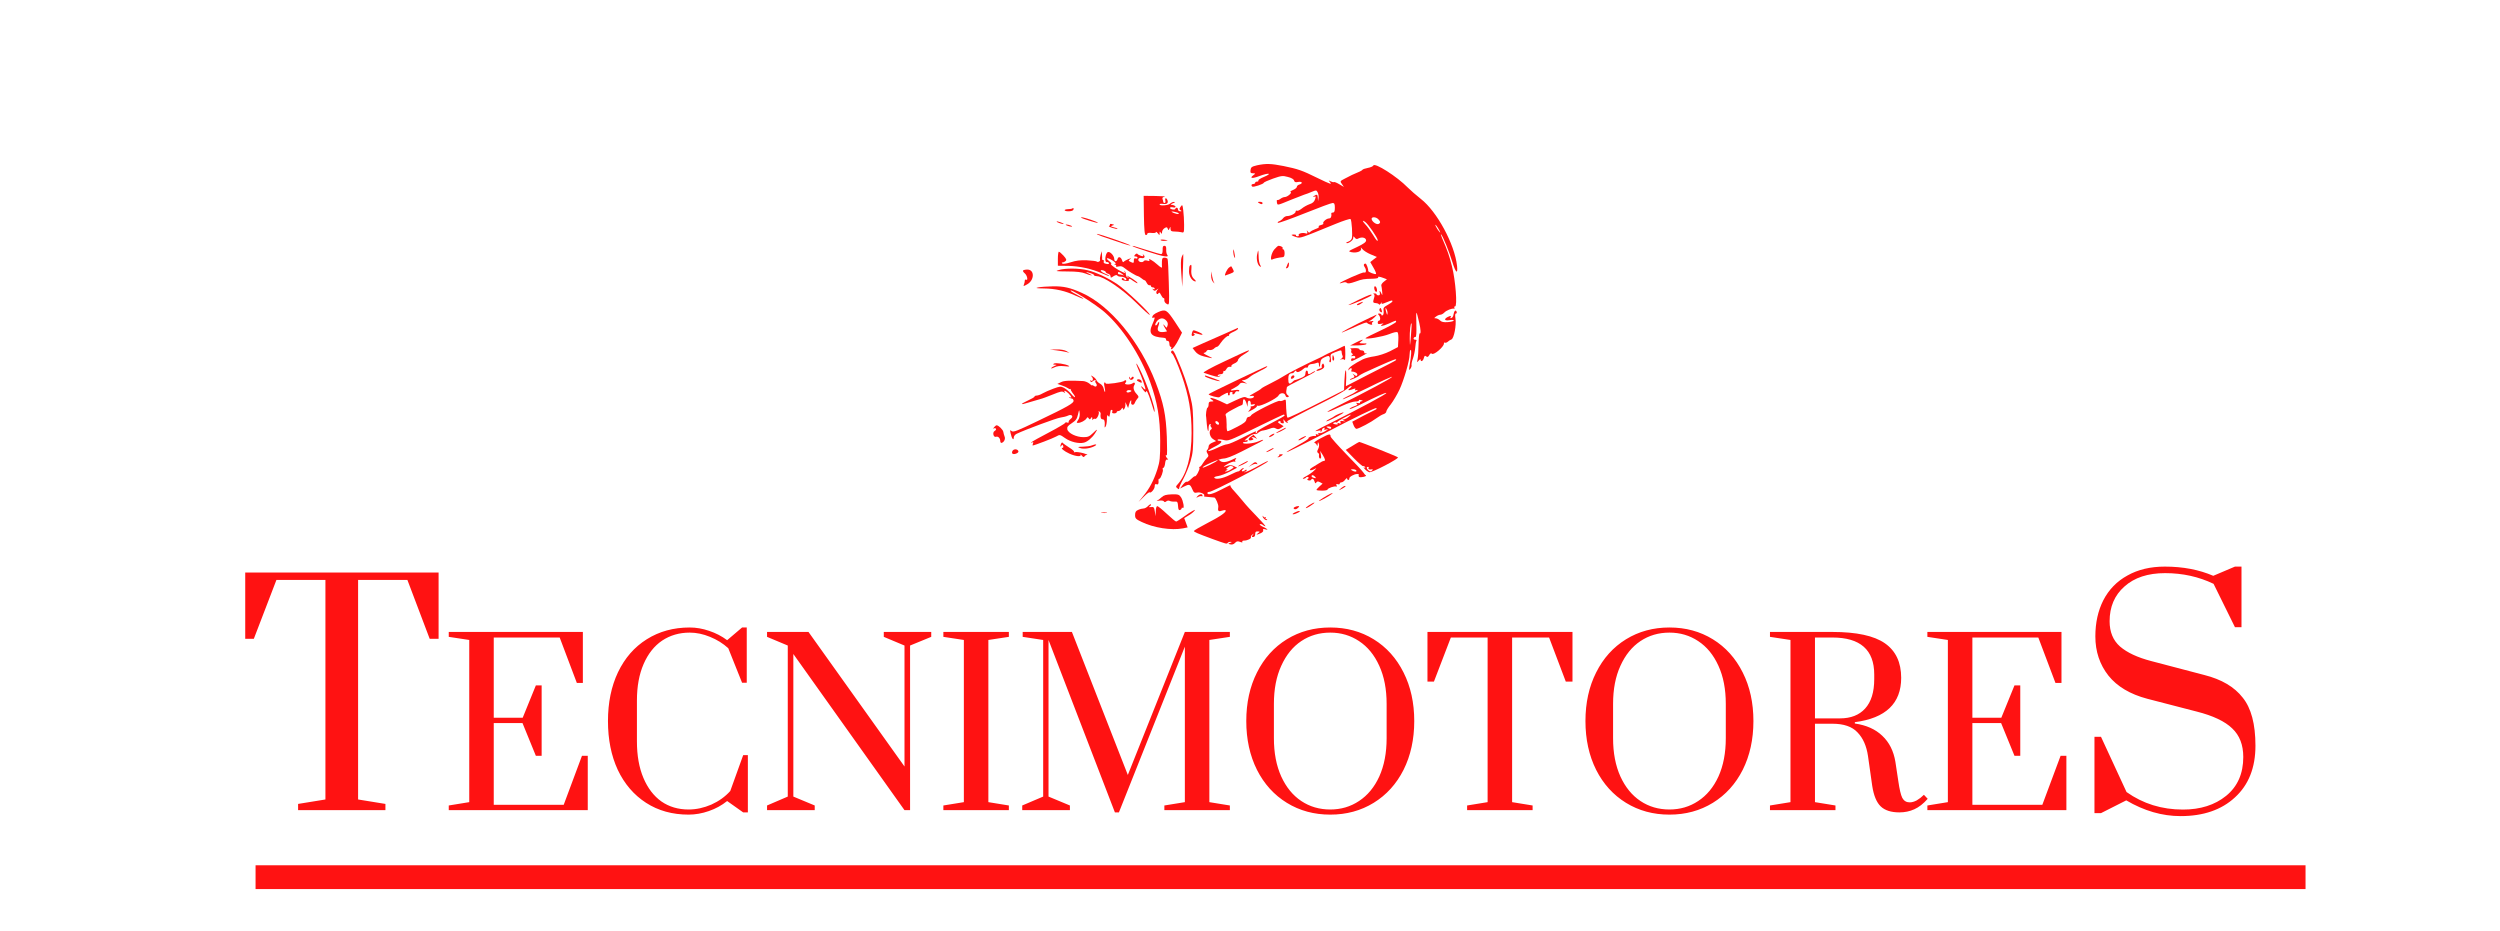 <svg width="808" height="301" viewBox="0 0 808 301" fill="none" xmlns="http://www.w3.org/2000/svg">
<path d="M96.345 261.845V259.829L105.177 258.389V187.445H89.337L82.041 206.453H79.257V185.045H141.753V206.453H138.873L131.673 187.445H115.737V258.389L124.569 259.829V261.845H96.345ZM145.036 261.845V260.333L151.66 259.253V206.837L145.036 205.829V204.245H188.38V220.733H186.436L180.892 206.045H159.58V231.965H168.94L173.188 221.525H175.06V244.277H173.188L168.868 233.693H159.58V260.117H182.188L188.092 244.277H189.964V261.845H145.036ZM222.558 263.285C217.326 263.285 212.742 262.013 208.806 259.469C204.87 256.925 201.822 253.373 199.662 248.813C197.55 244.253 196.494 238.997 196.494 233.045C196.494 227.093 197.574 221.837 199.734 217.277C201.942 212.669 205.038 209.117 209.022 206.621C213.054 204.077 217.686 202.805 222.918 202.805C224.982 202.805 227.07 203.165 229.182 203.885C231.342 204.605 233.286 205.613 235.014 206.909L239.838 202.805H241.35V220.661H239.838L235.374 209.501C233.694 207.965 231.726 206.741 229.47 205.829C227.262 204.917 225.078 204.461 222.918 204.461C219.558 204.461 216.582 205.325 213.99 207.053C211.446 208.781 209.454 211.301 208.014 214.613C206.574 217.925 205.854 221.861 205.854 226.421V239.597C205.854 244.157 206.55 248.093 207.942 251.405C209.334 254.717 211.278 257.261 213.774 259.037C216.27 260.765 219.198 261.629 222.558 261.629C225.006 261.629 227.454 261.101 229.902 260.045C232.35 258.941 234.39 257.477 236.022 255.653L240.198 244.061H241.71V262.565H240.198L235.014 258.893C233.286 260.285 231.318 261.365 229.11 262.133C226.902 262.901 224.718 263.285 222.558 263.285ZM247.911 261.845V260.333L254.607 257.453V208.637L247.911 205.829V204.245H261.303L292.335 247.733V208.637L285.639 205.829V204.245H300.975V205.829L294.135 208.637V261.845H292.335L256.407 211.373V257.453L263.319 260.333V261.845H247.911ZM304.896 261.845V260.333L311.52 259.253V206.837L304.896 205.829V204.245H326.064V205.829L319.44 206.837V259.253L326.064 260.333V261.845H304.896ZM360.337 262.565L338.881 206.837V257.453L345.793 260.333V261.845H330.385V260.333L337.153 257.453V206.837L330.529 205.829V204.245H346.441L364.513 250.469L382.945 204.245H397.489V205.829L390.865 206.837V259.253L397.489 260.333V261.845H376.321V260.333L382.945 259.253V208.997L361.633 262.565H360.337ZM429.941 263.285C424.709 263.285 420.029 262.013 415.901 259.469C411.773 256.925 408.557 253.373 406.253 248.813C403.949 244.205 402.797 238.949 402.797 233.045C402.797 227.141 403.949 221.909 406.253 217.349C408.557 212.741 411.773 209.165 415.901 206.621C420.029 204.077 424.709 202.805 429.941 202.805C435.173 202.805 439.853 204.077 443.981 206.621C448.109 209.165 451.325 212.741 453.629 217.349C455.933 221.909 457.085 227.141 457.085 233.045C457.085 238.949 455.933 244.205 453.629 248.813C451.325 253.373 448.109 256.925 443.981 259.469C439.853 262.013 435.173 263.285 429.941 263.285ZM429.941 261.629C433.397 261.629 436.493 260.717 439.229 258.893C442.013 257.069 444.197 254.429 445.781 250.973C447.365 247.469 448.157 243.341 448.157 238.589V227.501C448.157 222.749 447.365 218.645 445.781 215.189C444.197 211.685 442.013 209.021 439.229 207.197C436.493 205.373 433.397 204.461 429.941 204.461C426.437 204.461 423.317 205.373 420.581 207.197C417.845 209.021 415.685 211.685 414.101 215.189C412.517 218.645 411.725 222.749 411.725 227.501V238.589C411.725 243.341 412.517 247.469 414.101 250.973C415.685 254.429 417.845 257.069 420.581 258.893C423.317 260.717 426.437 261.629 429.941 261.629ZM474.171 261.845V260.333L480.795 259.253V206.045H468.915L463.443 220.301H461.355V204.245H508.227V220.301H506.067L500.667 206.045H488.715V259.253L495.339 260.333V261.845H474.171ZM539.561 263.285C534.329 263.285 529.649 262.013 525.521 259.469C521.393 256.925 518.177 253.373 515.873 248.813C513.569 244.205 512.417 238.949 512.417 233.045C512.417 227.141 513.569 221.909 515.873 217.349C518.177 212.741 521.393 209.165 525.521 206.621C529.649 204.077 534.329 202.805 539.561 202.805C544.793 202.805 549.473 204.077 553.601 206.621C557.729 209.165 560.945 212.741 563.249 217.349C565.553 221.909 566.705 227.141 566.705 233.045C566.705 238.949 565.553 244.205 563.249 248.813C560.945 253.373 557.729 256.925 553.601 259.469C549.473 262.013 544.793 263.285 539.561 263.285ZM539.561 261.629C543.017 261.629 546.113 260.717 548.849 258.893C551.633 257.069 553.817 254.429 555.401 250.973C556.985 247.469 557.777 243.341 557.777 238.589V227.501C557.777 222.749 556.985 218.645 555.401 215.189C553.817 211.685 551.633 209.021 548.849 207.197C546.113 205.373 543.017 204.461 539.561 204.461C536.057 204.461 532.937 205.373 530.201 207.197C527.465 209.021 525.305 211.685 523.721 215.189C522.137 218.645 521.345 222.749 521.345 227.501V238.589C521.345 243.341 522.137 247.469 523.721 250.973C525.305 254.429 527.465 257.069 530.201 258.893C532.937 260.717 536.057 261.629 539.561 261.629ZM613.887 262.565C611.199 262.565 609.183 261.917 607.839 260.621C606.495 259.325 605.583 257.117 605.103 253.997L603.735 244.349C603.255 241.085 602.127 238.541 600.351 236.717C598.623 234.845 595.911 233.909 592.215 233.909H586.599V259.253L593.223 260.333V261.845H572.055V260.333L578.679 259.253V206.837L572.055 205.829V204.245H592.215C600.039 204.245 605.703 205.469 609.207 207.917C612.711 210.365 614.463 214.085 614.463 219.077C614.463 227.333 609.471 232.109 599.487 233.405V233.837C603.183 234.365 606.135 235.685 608.343 237.797C610.599 239.909 612.015 242.717 612.591 246.221L613.527 252.413C613.911 255.101 614.343 256.925 614.823 257.885C615.351 258.845 616.143 259.325 617.199 259.325C617.919 259.325 618.687 259.109 619.503 258.677C620.319 258.197 621.087 257.597 621.807 256.877L623.031 258.173C621.639 259.757 620.199 260.885 618.711 261.557C617.223 262.229 615.615 262.565 613.887 262.565ZM594.663 232.181C598.167 232.181 600.879 231.125 602.799 229.013C604.767 226.853 605.751 223.685 605.751 219.509V217.997C605.751 210.029 601.239 206.045 592.215 206.045H586.599V232.181H594.663ZM622.927 261.845V260.333L629.551 259.253V206.837L622.927 205.829V204.245H666.271V220.733H664.327L658.783 206.045H637.471V231.965H646.831L651.079 221.525H652.951V244.277H651.079L646.759 233.693H637.471V260.117H660.079L665.983 244.277H667.855V261.845H622.927ZM704.77 263.765C698.818 263.765 692.962 262.069 687.202 258.677L679.042 262.805H676.93V238.133H679.042L687.298 255.989C692.61 259.765 698.69 261.653 705.538 261.653C711.17 261.653 715.81 260.181 719.458 257.237C723.17 254.229 725.026 250.037 725.026 244.661C725.026 240.757 723.842 237.685 721.474 235.445C719.106 233.141 715.266 231.317 709.954 229.973L694.018 225.845C688.45 224.373 684.258 221.877 681.442 218.357C678.626 214.773 677.218 210.549 677.218 205.685C677.218 201.269 678.082 197.365 679.81 193.973C681.602 190.517 684.194 187.861 687.586 186.005C690.978 184.085 695.01 183.125 699.682 183.125C705.506 183.125 710.722 184.117 715.33 186.101L722.338 183.125H724.45V202.709H722.338L715.426 188.693C710.626 186.389 705.41 185.237 699.778 185.237C694.21 185.237 689.826 186.677 686.626 189.557C683.426 192.373 681.826 196.117 681.826 200.789C681.826 204.245 682.946 206.965 685.186 208.949C687.49 210.933 690.85 212.501 695.266 213.653L712.45 218.165C718.018 219.573 722.146 222.005 724.834 225.461C727.586 228.853 728.962 234.037 728.962 241.013C728.962 248.117 726.754 253.685 722.338 257.717C717.986 261.749 712.13 263.765 704.77 263.765Z" fill="#FF1212"/>
<path d="M406.27 53.427C404.528 53.85 404.29 54.042 404.171 54.964C404.052 55.809 404.211 56.001 404.963 56.001C405.795 56.04 405.835 56.078 405.201 56.539C403.696 57.615 404.567 57.846 406.983 56.923C410.033 55.771 411.38 55.963 408.568 57.154C407.419 57.615 406.587 58.153 406.706 58.345C406.825 58.537 406.627 58.691 406.31 58.691C405.954 58.691 405.676 58.844 405.676 59.075C405.676 59.267 405.399 59.459 405.082 59.459C404.488 59.459 404.29 59.92 404.726 60.304C405.003 60.612 408.449 59.459 408.449 59.075C408.449 58.921 409.796 58.307 411.42 57.73C414.192 56.77 414.549 56.731 416.252 57.192C417.361 57.461 418.153 57.922 418.233 58.345C418.391 58.883 418.708 58.998 419.579 58.806C420.887 58.575 421.203 59.267 419.936 59.651C419.5 59.767 419.144 60.112 419.144 60.381C419.144 60.689 418.589 61.111 417.876 61.419C417.203 61.688 416.846 61.995 417.124 62.072C417.718 62.264 416.094 63.685 415.222 63.685C414.866 63.685 414.232 63.954 413.836 64.261C413.44 64.569 412.965 64.723 412.806 64.646C412.648 64.569 412.608 64.876 412.687 65.414C412.925 66.451 412.568 66.49 417.559 64.454C419.183 63.8 420.966 63.109 421.52 62.917C422.075 62.763 423.184 62.341 423.976 61.995C425.402 61.419 425.481 61.419 425.877 62.187C426.115 62.609 426.234 63.416 426.155 63.993L425.996 65.03L425.917 63.954C425.877 62.84 425.6 62.686 424.689 63.34C424.174 63.685 424.174 63.724 424.768 63.57C425.323 63.378 425.363 63.493 425.006 64.454C424.768 65.222 424.214 65.683 423.263 65.99C422.511 66.259 421.362 66.874 420.728 67.412C420.094 67.911 419.381 68.257 419.144 68.103C418.946 67.988 418.748 68.103 418.748 68.411C418.748 68.987 417.124 69.832 415.975 69.832C415.579 69.832 414.985 70.14 414.707 70.524C414.43 70.908 413.836 71.369 413.4 71.523C412.925 71.715 412.806 71.907 413.083 72.022C413.361 72.099 417.242 70.716 421.758 68.91C426.274 67.105 430.274 65.606 430.71 65.606C431.264 65.606 431.423 65.914 431.423 67.143C431.423 68.257 431.264 68.68 430.829 68.68C430.512 68.68 430.274 68.795 430.274 68.949C430.433 69.948 430.155 70.601 429.522 70.601C428.69 70.601 427.303 71.868 427.7 72.253C427.858 72.368 427.462 72.599 426.868 72.752C426.274 72.906 425.996 73.136 426.234 73.252C426.472 73.405 425.996 73.751 425.164 74.02C424.372 74.327 423.58 74.75 423.422 74.981C423.184 75.288 422.986 75.211 422.669 74.827C422.313 74.327 422.273 74.366 422.471 74.942C422.669 75.518 422.55 75.595 421.916 75.403C420.926 75.096 419.461 75.518 419.738 76.018C419.896 76.21 419.698 76.364 419.342 76.364C418.985 76.364 418.787 76.248 418.866 76.056C418.985 75.903 418.629 75.787 418.153 75.787C417.005 75.787 417.322 76.133 418.946 76.632C420.253 77.055 420.213 77.055 431.74 72.33C434.196 71.331 436.335 70.639 436.493 70.793C436.889 71.177 437.206 76.248 436.889 77.094C436.731 77.516 436.255 77.939 435.78 78.092C435.305 78.246 435.027 78.438 435.107 78.515C435.542 78.938 437.364 77.708 437.364 76.978C437.404 76.248 437.444 76.248 437.879 76.825C438.236 77.286 438.553 77.362 439.068 77.055C440.177 76.479 441.523 76.825 441.523 77.708C441.523 78.246 440.731 78.822 438.553 79.86C435.661 81.204 435.622 81.243 436.81 81.512C438.473 81.858 440.177 81.204 439.899 80.321C439.701 79.821 439.82 79.898 440.296 80.474C440.692 80.974 441.88 81.742 442.989 82.203L445.009 83.049L443.94 83.855L442.87 84.701L443.9 86.506C444.494 87.505 444.851 88.427 444.732 88.542C444.455 88.811 442.118 87.889 442.197 87.543C442.316 87.082 441.642 85.2 441.365 85.2C440.692 85.2 440.612 85.738 441.127 86.429C441.682 87.236 441.523 88.427 440.89 88.043C440.533 87.851 433.007 91.155 433.007 91.539C433.007 91.616 433.443 91.539 433.958 91.347C434.552 91.155 435.027 91.155 435.305 91.424C435.622 91.731 436.414 91.616 438.038 91.04C440.414 90.194 440.612 90.156 443.781 90.079C444.771 90.041 445.524 89.887 445.445 89.733C445.168 89.311 445.841 89.349 447.148 89.849L448.257 90.271L447.267 91.04C446.712 91.462 446.356 92.039 446.435 92.269C446.514 92.5 446.633 93.383 446.712 94.228C446.831 95.496 446.792 95.612 446.475 94.882C446.039 93.844 445.683 93.767 445.96 94.728C446.079 95.189 445.92 95.458 445.524 95.458C445.168 95.458 444.89 95.304 444.89 95.112C444.89 94.958 444.573 94.805 444.217 94.843C443.821 94.843 443.702 94.958 443.979 95.035C444.296 95.189 444.336 95.612 444.059 96.418C443.662 97.801 443.702 97.878 444.851 97.993C445.286 98.032 445.683 98.224 445.683 98.416C445.683 98.608 445.96 98.455 446.316 98.032C446.633 97.648 446.831 97.532 446.673 97.763C446.356 98.378 446.475 98.378 448.178 97.686C449.802 97.033 450.04 96.995 450.04 97.379C450.04 97.571 449.366 98.07 448.534 98.531C447.188 99.261 447.029 99.53 447.188 100.491C447.267 101.105 447.148 101.759 446.91 101.874C446.673 102.028 446.475 101.951 446.475 101.759C446.475 101.528 446.158 101.336 445.801 101.336C445.286 101.336 445.247 101.451 445.603 101.797C446.197 102.373 446.237 103.641 445.683 103.641C445.484 103.641 445.286 103.91 445.286 104.256C445.286 104.755 445.524 104.832 446.396 104.64C447.148 104.448 447.307 104.486 446.871 104.755C445.603 105.601 446.831 105.485 448.812 104.602C451.228 103.487 451.228 103.487 451.228 104.025C451.228 104.256 449.01 105.485 446.277 106.792C443.544 108.059 441.325 109.173 441.325 109.289C441.325 109.788 446.91 108.828 449.01 107.983C450.436 107.406 451.466 107.176 451.703 107.406C451.901 107.598 452.02 108.751 451.941 109.98L451.822 112.17L449.247 113.515C447.703 114.283 445.643 114.936 444.217 115.167C442.91 115.321 441.207 115.782 440.494 116.127C437.721 117.51 435.78 118.855 435.82 119.393C435.82 119.777 435.899 119.816 436.057 119.47C436.136 119.239 436.414 119.009 436.651 119.009C436.889 119.009 436.968 119.278 436.81 119.585C436.691 119.892 436.731 120.123 436.889 120.123C437.721 120.008 438.87 120.661 438.672 121.16C438.473 121.66 438.315 121.621 437.602 121.045C437.166 120.661 437.008 120.622 437.285 120.93C437.959 121.698 437.879 122.005 436.929 122.274C436.493 122.428 436.216 122.62 436.295 122.735C436.493 122.889 438.988 121.813 439.345 121.352C439.464 121.237 440.177 120.853 440.929 120.469C448.059 117.203 450.99 115.974 451.149 116.127C451.426 116.396 451.545 116.319 446.277 119.009C443.662 120.315 440.058 122.198 438.275 123.12L434.988 124.81L435.107 122.121C435.146 120.622 435.067 119.547 434.909 119.7C434.75 119.854 434.592 121.352 434.512 123.043L434.394 126.078L429.64 128.498C420.015 133.416 416.292 135.183 416.094 134.991C415.896 134.799 415.698 132.917 415.618 130.035C415.579 129.075 415.5 128.998 414.787 129.382C414.351 129.612 413.796 129.689 413.598 129.574C413.083 129.267 404.805 133.454 404.369 134.223C404.211 134.53 403.815 134.761 403.498 134.761C403.22 134.761 402.904 135.145 402.824 135.606C402.745 136.259 401.953 136.874 399.933 137.911C398.428 138.718 397.002 139.371 396.764 139.371C396.526 139.371 396.407 138.41 396.447 137.181C396.447 135.952 396.328 134.684 396.17 134.338C395.893 133.839 396.328 133.454 398.428 132.34C399.854 131.533 401.2 130.919 401.359 130.919C401.557 130.919 401.715 130.496 401.715 129.958C401.715 128.614 402.309 128.767 402.824 130.227L403.22 131.495L403.26 130.419C403.3 129.728 403.498 129.382 403.815 129.497C404.052 129.574 404.25 129.958 404.25 130.304C404.171 130.765 404.369 130.88 404.963 130.688C405.518 130.535 405.676 130.611 405.518 130.88C405.359 131.111 404.963 131.303 404.607 131.303C404.25 131.303 404.092 131.418 404.211 131.572C404.369 131.687 404.171 132.148 403.815 132.571C403.181 133.262 403.26 133.262 404.765 132.455C405.676 131.956 406.35 131.418 406.231 131.264C406.112 131.072 406.27 131.034 406.587 131.149C407.38 131.418 412.687 128.806 413.202 127.845C413.757 126.846 415.183 126.846 415.46 127.807C415.579 128.268 415.896 128.46 416.213 128.345C416.688 128.153 416.688 128.076 416.173 127.692C415.777 127.423 415.618 126.885 415.737 126.308C415.816 125.771 415.935 125.233 415.935 125.079C415.975 124.925 418.035 123.811 420.53 122.582C423.026 121.352 425.085 120.2 425.085 120.046C425.085 119.854 424.689 120.008 424.214 120.315C423.105 121.083 422.709 121.083 422.709 120.353C422.709 120.046 422.55 119.777 422.313 119.777C422.114 119.777 421.916 120.2 421.916 120.699C421.916 121.391 421.56 121.737 420.332 122.236C419.461 122.582 418.668 122.851 418.55 122.851C418.431 122.812 418.035 123.081 417.718 123.427C416.728 124.349 416.371 124.119 416.371 122.505C416.371 121.16 416.688 120.661 417.718 120.622C417.916 120.622 418.233 120.392 418.431 120.085C418.708 119.7 418.866 119.7 418.985 120.046C419.223 120.546 420.292 120.123 421.441 119.086C421.718 118.817 422.114 118.701 422.313 118.817C422.511 118.932 422.709 118.74 422.788 118.356C422.867 118.01 423.342 117.703 423.897 117.664C424.451 117.626 425.204 117.472 425.6 117.28C426.115 117.049 426.274 117.203 426.274 117.895C426.274 119.124 426.63 118.625 426.749 117.203C426.828 116.281 427.105 115.897 428.175 115.436C429.284 114.936 429.522 114.936 429.72 115.397C429.838 115.705 429.838 116.204 429.68 116.512C429.561 116.819 429.68 117.088 429.918 117.088C430.195 117.088 430.274 116.588 430.116 115.782C429.918 114.514 429.997 114.437 431.542 113.822C433.562 113.054 433.601 113.054 433.641 113.976C433.681 114.36 433.799 114.86 433.958 115.09C434.077 115.321 433.879 115.705 433.522 115.935C432.849 116.358 432.849 116.358 433.562 116.127C433.998 116.012 434.473 116.127 434.631 116.358C434.869 116.742 434.869 112.362 434.631 111.786C434.631 111.709 433.918 112.017 433.126 112.439C432.294 112.862 430.987 113.476 430.235 113.784C429.482 114.13 428.571 114.552 428.254 114.744C427.937 114.936 427.145 115.359 426.472 115.666C422.709 117.357 416.015 120.776 414.985 121.506C414.311 121.967 412.45 123.004 410.826 123.811C409.202 124.618 407.776 125.386 407.657 125.578C407.538 125.771 406.468 126.424 405.28 127.077C403.894 127.845 403.498 128.153 404.211 127.999C404.805 127.884 405.28 127.922 405.28 128.153C405.28 128.767 403.656 128.998 402.864 128.498C402.27 128.153 401.636 128.306 399.339 129.382L396.566 130.688L394.387 129.651C391.932 128.498 390.308 128.191 391.654 129.19C392.407 129.728 392.367 129.728 391.535 129.766C390.822 129.766 390.624 129.997 390.624 130.688C390.624 131.188 390.466 131.687 390.268 131.764C389.951 131.841 389.634 134.184 389.832 134.761C389.872 134.876 389.951 135.875 390.03 137.027C390.228 139.333 390.624 140.178 390.624 138.295C390.624 137.604 390.822 137.066 391.1 137.066C391.337 137.066 391.417 137.181 391.298 137.335C391.139 137.45 391.219 137.796 391.456 138.065C391.733 138.372 391.733 138.603 391.417 138.795C390.585 139.294 390.981 141.253 392.05 141.907L393.041 142.56L391.852 143.059C391.1 143.367 390.624 143.828 390.624 144.289C390.624 144.673 390.426 145.172 390.189 145.403C389.872 145.71 389.911 146.017 390.268 146.594C390.664 147.247 390.664 147.477 390.109 147.977C389.753 148.323 389.159 149.129 388.763 149.744C388.406 150.397 387.931 150.897 387.733 150.897C387.574 150.897 387.495 151.05 387.654 151.242C387.891 151.665 386.584 154.124 386.188 153.932C386.069 153.855 385.475 154.278 384.921 154.854C384.366 155.43 383.732 155.853 383.534 155.699C383.336 155.584 382.782 156.045 382.267 156.698L381.395 157.889L382.623 157.274C384.366 156.391 384.643 156.467 385.317 158.043C385.832 159.234 386.03 159.387 386.901 159.195C387.891 158.926 389.674 159.771 389.159 160.233C389.04 160.386 389.238 160.54 389.674 160.54C390.783 160.617 391.932 160.732 392.486 160.809C392.922 160.886 393.872 163.152 393.754 163.805C393.516 165.112 393.793 165.458 394.823 165.073C395.417 164.881 395.972 164.804 396.091 164.92C396.566 165.381 394.546 166.841 390.347 168.992C387.891 170.26 385.871 171.451 385.871 171.605C385.871 171.912 386.901 172.373 392.011 174.255C396.368 175.831 396.526 175.869 396.764 175.485C396.922 175.254 397.319 175.101 397.675 175.139C398.23 175.139 398.23 175.216 397.596 175.446C396.843 175.715 396.843 175.754 397.635 175.946C398.19 176.1 398.744 175.908 399.141 175.485C399.656 174.909 400.012 174.832 400.804 175.139C401.438 175.37 401.676 175.37 401.517 175.101C401.398 174.87 401.636 174.717 402.111 174.717C403.181 174.717 404.567 174.025 404.29 173.602C404.211 173.41 404.409 173.026 404.805 172.757C405.399 172.258 405.439 172.296 404.924 172.872C404.448 173.487 404.488 173.564 405.043 173.564C405.439 173.564 405.676 173.218 405.676 172.642C405.676 171.912 405.874 171.72 406.508 171.758C407.261 171.797 407.261 171.835 406.627 172.296C405.755 172.911 406.112 172.949 407.459 172.335C408.053 172.066 408.409 171.681 408.251 171.374C408.132 170.99 408.291 170.875 408.845 171.067C410.152 171.451 409.756 170.951 408.172 170.26C407.38 169.876 406.944 169.492 407.221 169.415C407.498 169.338 407.934 169.453 408.172 169.684C408.409 169.914 408.766 170.106 408.964 170.106C409.162 170.106 408.013 168.762 406.389 167.11C404.765 165.458 402.666 163.191 401.755 162.038C400.804 160.886 399.457 159.31 398.744 158.542C397.992 157.774 397.517 157.005 397.675 156.813C397.833 156.66 396.606 157.274 394.942 158.119C392.011 159.695 390.228 160.156 390.228 159.349C390.228 159.118 390.506 158.965 390.862 158.965C391.971 158.965 410.231 149.437 409.835 149.053C409.756 148.976 408.924 149.321 407.974 149.859C404.726 151.703 402.389 152.818 402.191 152.626C402.072 152.51 402.191 152.433 402.428 152.433C402.706 152.433 402.904 152.241 402.904 152.011C402.904 151.703 402.706 151.742 402.309 152.049C401.953 152.318 401.557 152.433 401.438 152.28C401.28 152.126 401.398 151.857 401.715 151.665C402.032 151.435 402.111 151.281 401.874 151.281C401.636 151.281 401.2 151.55 400.923 151.857C400.685 152.164 400.329 152.395 400.21 152.357C400.052 152.318 398.824 152.818 397.477 153.509C395.1 154.7 392.882 155.084 392.446 154.393C392.328 154.201 392.882 153.97 393.714 153.855C394.506 153.74 396.209 153.087 397.517 152.395L399.854 151.166L398.824 150.666C398.071 150.282 397.517 150.244 396.764 150.512C395.061 151.127 395.1 150.935 396.883 149.898C397.794 149.36 398.784 149.053 399.061 149.206C399.299 149.36 399.418 149.36 399.259 149.168C399.101 149.014 399.18 148.592 399.457 148.284C399.774 147.9 399.378 147.977 398.269 148.553C396.368 149.475 394.982 149.59 394.269 148.899C393.912 148.553 393.674 148.515 393.476 148.822C393.159 149.283 388.961 151.319 388.723 151.127C388.327 150.743 394.11 148.207 395.378 148.207C396.368 148.207 398.23 147.477 401.359 145.902C403.815 144.634 406.429 143.29 407.142 142.944C408.885 142.06 408.489 141.83 406.667 142.675C405.201 143.328 401.715 143.674 401.715 143.098C401.715 142.944 402.072 142.829 402.507 142.829C402.943 142.829 403.3 142.675 403.3 142.444C403.3 142.252 402.983 142.214 402.626 142.329C402.111 142.521 402.151 142.406 402.785 141.83C403.854 140.831 405.241 140.062 405.637 140.293C405.795 140.408 406.31 140.216 406.706 139.832C407.102 139.486 407.815 139.14 408.251 139.14C408.687 139.102 409.637 138.833 410.35 138.564C411.341 138.18 411.816 138.142 412.37 138.487C412.965 138.833 413.281 138.795 413.994 138.334L414.866 137.757L413.796 137.066C412.925 136.528 412.846 136.374 413.4 136.144C413.757 136.028 413.955 136.067 413.836 136.259C413.717 136.451 413.955 136.682 414.351 136.797C414.945 136.912 415.024 136.797 414.866 136.144C414.707 135.337 414.707 135.337 415.302 136.105C415.618 136.528 416.054 136.758 416.213 136.566C416.371 136.413 416.252 136.297 415.935 136.297C415.42 136.297 418.708 134.53 429.442 129.113C432.175 127.73 434.79 126.193 435.305 125.694C435.82 125.194 436.414 124.772 436.691 124.772C436.968 124.772 436.849 125.002 436.493 125.31C435.463 126.039 435.622 126.347 436.81 125.924C438.077 125.463 438.275 125.463 437.959 125.924C437.8 126.155 437.998 126.193 438.434 126.078C439.701 125.694 437.76 127.077 435.899 127.884C434.988 128.306 434.116 128.806 433.958 129.036C433.839 129.267 437.404 127.615 441.92 125.425C446.396 123.196 450 121.583 449.921 121.813C449.802 122.236 441.484 126.654 432.136 131.341C427.066 133.877 428.571 133.646 433.918 131.111C435.463 130.381 437.325 129.766 438.038 129.766C438.79 129.766 439.305 129.612 439.186 129.42C439.028 129.228 439.345 129.19 439.82 129.305C440.573 129.497 440.612 129.574 440.018 129.689C439.662 129.766 439.424 129.958 439.543 130.15C439.662 130.304 439.345 130.381 438.87 130.266C438.196 130.15 438.117 130.189 438.513 130.458C438.909 130.765 438.711 130.957 437.602 131.341C436.81 131.61 436.176 131.994 436.176 132.187C436.176 132.34 437.364 131.879 438.87 131.149C445.088 128.037 448.059 126.693 448.059 127.038C448.059 127.384 440.018 131.726 430.631 136.413C424.729 139.371 424.372 139.601 425.996 139.217C426.868 139.025 427.066 139.064 426.828 139.448C426.67 139.755 426.709 139.832 426.907 139.64C427.105 139.448 427.264 139.102 427.264 138.91C427.264 138.679 427.501 138.41 427.818 138.295C428.175 138.18 428.254 138.295 428.056 138.603C427.858 138.948 428.016 138.987 428.69 138.795C429.403 138.603 429.284 138.756 428.294 139.371C427.581 139.832 426.709 140.101 426.392 139.986C426.036 139.832 425.957 139.909 426.115 140.216C426.313 140.524 426.194 140.562 425.719 140.408C425.283 140.255 425.125 140.293 425.283 140.562C425.442 140.792 425.323 140.946 425.046 140.908C424.214 140.792 422.709 141.33 422.907 141.676C422.986 141.83 421.6 142.752 419.817 143.712C414.985 146.363 414.391 147.016 418.946 144.711C422.352 143.021 427.185 140.524 429.403 139.371C437.285 135.222 444.613 131.687 444.811 131.879C444.97 132.033 444.93 132.225 444.692 132.34C444.494 132.417 442.672 133.339 440.652 134.376L437.048 136.297L437.483 137.45C437.721 138.065 438.157 138.603 438.394 138.603C439.107 138.603 443.227 136.413 444.851 135.183C445.643 134.607 446.673 133.992 447.188 133.839C447.663 133.685 448.059 133.301 448.059 132.993C448.059 132.724 448.693 131.649 449.525 130.65C450.317 129.612 451.545 127.538 452.297 125.963C453.763 122.812 455.585 116.55 455.585 114.552C455.585 113.861 455.704 113.208 455.902 113.092C456.258 112.9 456.14 114.898 455.625 117.818C455.308 119.662 455.347 119.854 455.823 119.201C456.14 118.778 456.298 118.24 456.219 118.01C456.14 117.779 456.298 116.819 456.655 115.897C456.971 114.975 457.328 113.361 457.407 112.362C457.486 111.325 457.645 110.326 457.803 110.134C457.922 109.942 457.724 109.788 457.368 109.788C457.011 109.788 456.773 109.558 456.892 109.289C456.971 109.058 457.249 108.866 457.486 108.905C457.764 108.981 457.843 107.445 457.764 104.486C457.645 99.991 457.684 99.991 458.714 104.41C459.19 106.484 459.269 107.983 458.873 107.752C458.675 107.637 458.516 109.212 458.477 111.248C458.437 113.323 458.318 115.474 458.16 116.127C457.922 117.242 457.922 117.242 458.516 116.55C458.873 116.127 459.15 116.012 459.15 116.243C459.15 117.088 459.942 116.704 460.18 115.743C460.378 114.975 460.536 114.86 460.932 115.167C461.329 115.513 461.566 115.397 461.923 114.783C462.24 114.206 462.517 114.053 462.794 114.322C463.388 114.898 466.676 112.093 466.676 111.056C466.676 110.749 466.834 110.595 467.032 110.749C467.23 110.864 467.627 110.71 467.943 110.441C468.221 110.172 468.736 109.827 469.092 109.711C469.924 109.404 470.756 105.063 470.399 102.911C470.241 101.874 470.28 101.336 470.558 101.336C470.795 101.336 470.914 101.067 470.756 100.721C470.478 99.991 469.964 100.491 469.766 101.682C469.726 102.22 469.409 102.681 469.092 102.796C468.775 102.911 468.656 102.796 468.815 102.527C469.171 101.989 468.815 101.989 467.825 102.489C466.557 103.18 466.914 103.756 468.458 103.487C469.251 103.334 469.845 103.372 469.845 103.603C469.845 103.795 469.013 104.025 467.983 104.102C466.557 104.217 465.923 104.064 465.408 103.564C465.012 103.18 464.379 102.873 464.022 102.873C463.428 102.873 463.467 102.796 464.141 102.296C464.537 101.989 465.171 101.72 465.527 101.72C465.884 101.72 466.478 101.374 466.834 100.99C467.508 100.299 469.251 99.607 469.964 99.761C470.162 99.799 470.201 99.646 470.043 99.415C469.924 99.223 470.003 99.031 470.28 99.031C471.073 99.031 470.439 90.656 469.29 86.122C468.379 82.549 467.864 81.051 466.082 76.94C465.725 76.095 465.567 75.557 465.804 75.787C466.359 76.364 468.458 81.55 469.409 84.701C470.478 88.197 471.231 88.85 470.914 85.93C470.162 78.938 464.418 68.334 459.229 64.3C457.764 63.147 455.862 61.495 454.991 60.612C451.505 57.039 444.257 52.428 443.86 53.504C443.742 53.773 442.949 54.119 442.078 54.273C441.246 54.426 440.454 54.695 440.335 54.887C440.137 55.156 439.543 55.464 436.968 56.539C436.651 56.693 435.622 57.192 434.711 57.692C433.047 58.537 433.047 58.575 433.72 59.498L434.354 60.42L432.849 59.536C432.017 59.036 431.225 58.729 431.106 58.844C431.027 58.96 430.551 58.844 430.076 58.614C429.324 58.23 429.284 58.23 429.799 58.806C430.591 59.767 430.195 59.651 425.759 57.5C420.768 55.041 419.5 54.618 414.826 53.658C410.707 52.851 409.162 52.813 406.27 53.427ZM445.445 70.831C446.237 71.6 446.237 72.099 445.484 72.406C444.771 72.637 443.306 71.523 443.306 70.716C443.306 70.024 444.692 70.063 445.445 70.831ZM441.167 71.676C442.118 72.291 445.286 76.901 445.286 77.631C445.286 78.169 444.771 77.631 443.821 76.018C442.989 74.673 441.84 73.059 441.246 72.483C440.256 71.407 440.216 71.062 441.167 71.676ZM465.488 75.134C465.488 75.288 465.131 74.865 464.695 74.251C464.26 73.597 463.903 72.906 463.903 72.714C463.903 72.483 464.26 72.906 464.695 73.597C465.131 74.289 465.488 74.981 465.488 75.134ZM448.455 101.105C448.455 102.104 448.218 101.797 447.901 100.376C447.703 99.53 447.742 99.377 448.059 99.799C448.257 100.107 448.455 100.721 448.455 101.105ZM456.021 108.444C455.704 112.209 455.704 112.247 455.625 109.558C455.585 107.022 455.902 104.217 456.219 104.525C456.298 104.563 456.179 106.369 456.021 108.444ZM415.183 134.3C415.183 134.453 413.163 135.606 410.667 136.874C408.172 138.142 406.231 139.294 406.31 139.448C406.389 139.601 406.27 139.832 406.033 139.986C405.716 140.139 405.676 140.101 405.835 139.832C406.27 139.102 405.914 139.256 401.557 141.484C399.299 142.637 397.081 143.597 396.606 143.597C396.13 143.597 394.665 144.135 393.358 144.788C392.05 145.403 390.743 145.864 390.506 145.787C390.228 145.71 391.139 145.095 392.526 144.404C394.823 143.29 395.417 142.444 393.952 142.444C393.635 142.444 393.437 142.291 393.556 142.099C393.674 141.945 394.506 141.983 395.378 142.176C396.962 142.598 397.12 142.56 405.795 138.295C410.628 135.913 414.707 133.992 414.866 133.992C415.064 133.992 415.183 134.108 415.183 134.3ZM435.82 134.761C435.305 135.183 434.592 135.529 434.235 135.567C433.72 135.567 433.76 135.644 434.394 135.952C435.067 136.259 434.988 136.259 434.116 136.105C433.245 135.952 433.086 136.028 433.245 136.489C433.443 136.912 433.324 136.989 432.77 136.797C432.334 136.643 432.175 136.682 432.334 136.951C432.492 137.181 432.215 137.258 431.581 137.143C430.868 137.027 430.71 136.874 431.066 136.643C431.344 136.489 431.7 136.413 431.859 136.528C432.017 136.605 432.215 136.528 432.294 136.336C432.413 136.028 436.097 134.031 436.572 134.031C436.691 134.031 436.335 134.376 435.82 134.761ZM393.952 137.143C393.833 137.335 393.476 137.296 393.159 137.027C392.882 136.797 392.724 136.451 392.843 136.221C392.961 136.028 393.318 136.067 393.635 136.336C393.912 136.566 394.07 136.912 393.952 137.143ZM430.235 138.218C430.235 138.718 429.799 138.718 429.046 138.218C428.571 137.911 428.611 137.834 429.363 137.834C429.838 137.834 430.235 137.988 430.235 138.218ZM398.348 150.743C398.903 150.974 398.824 151.127 397.873 151.703C397.279 152.126 396.487 152.433 396.17 152.395C395.774 152.395 395.853 152.28 396.368 152.049C396.843 151.857 396.922 151.703 396.606 151.703C396.17 151.665 396.209 151.511 396.804 151.089C397.715 150.436 397.556 150.474 398.348 150.743Z" fill="#FF1212"/>
<path d="M369.71 69.64C369.789 74.404 369.948 75.979 370.344 75.979C370.581 75.979 370.819 75.787 370.819 75.557C370.819 75.288 371.374 75.173 372.206 75.288C372.998 75.365 373.592 75.288 373.592 75.019C373.592 74.827 373.869 74.981 374.186 75.365C374.78 76.133 374.78 76.133 374.78 75.365C374.78 74.75 374.859 74.712 375.176 75.211C375.493 75.672 375.572 75.672 375.572 75.019C375.572 74.596 375.929 74.02 376.365 73.751C377.038 73.328 377.196 73.367 377.434 73.943C377.672 74.519 377.711 74.519 377.989 73.828C378.266 73.175 378.305 73.175 378.305 73.943C378.345 74.673 378.583 74.827 379.652 74.827C380.326 74.827 381.316 74.942 381.831 75.057C382.663 75.288 382.702 75.211 382.702 72.675C382.702 71.215 382.583 69.102 382.425 67.988C382.187 66.067 382.148 66.029 381.593 66.797C381.118 67.489 381.078 67.681 381.554 67.95C381.989 68.219 381.95 68.296 381.435 68.296C381.039 68.296 380.722 68.027 380.722 67.719C380.722 67.066 380.088 66.912 379.85 67.527C379.811 67.719 379.335 67.796 378.86 67.681C378.345 67.527 378.028 67.297 378.147 67.143C378.266 66.951 378.702 66.912 379.137 67.028C379.573 67.143 379.929 67.066 379.929 66.836C379.929 66.605 379.533 66.375 379.058 66.259C378.147 66.106 378.147 66.106 379.137 65.683C379.811 65.414 379.929 65.26 379.454 65.26C379.098 65.222 378.543 65.491 378.187 65.798C377.592 66.413 374.78 66.605 374.78 66.067C374.78 65.875 375.295 65.798 375.929 65.913C377.157 66.067 377.672 65.645 377.315 64.684C376.959 63.8 376.404 63.916 376.642 64.838C376.761 65.26 376.642 65.606 376.404 65.606C376.167 65.606 375.968 65.453 375.968 65.26C375.968 65.068 375.85 64.646 375.731 64.338C375.572 63.916 375.81 63.685 376.444 63.57C376.959 63.493 375.612 63.378 373.473 63.34L369.631 63.301L369.71 69.64ZM380.326 68.641C380.88 68.795 381.118 68.987 380.92 69.141C380.682 69.256 380.009 69.102 379.335 68.833C378.068 68.296 378.662 68.18 380.326 68.641Z" fill="#FF1212"/>
<path d="M406.864 65.606C407.617 66.106 408.053 66.106 408.053 65.606C408.053 65.376 407.657 65.222 407.181 65.222C406.429 65.222 406.389 65.299 406.864 65.606Z" fill="#FF1212"/>
<path d="M346.578 67.374C346.459 67.489 345.785 67.604 345.112 67.604C344.439 67.642 344.003 67.796 344.122 67.988C344.399 68.449 346.578 68.372 346.855 67.873C347.172 67.45 346.934 67.028 346.578 67.374Z" fill="#FF1212"/>
<path d="M349.469 70.37C349.865 70.716 354.658 72.176 354.817 72.022C354.935 71.907 353.906 71.484 352.559 71.023C350.261 70.255 349.073 70.024 349.469 70.37Z" fill="#FF1212"/>
<path d="M341.508 71.6C341.508 71.868 343.567 72.56 343.765 72.368C343.845 72.291 343.369 72.061 342.736 71.83C342.062 71.6 341.508 71.484 341.508 71.6Z" fill="#FF1212"/>
<path d="M358.738 72.522C358.857 72.714 358.698 72.906 358.461 73.021C358.184 73.098 358.619 73.367 359.451 73.636C360.283 73.905 361.075 74.058 361.154 73.943C361.273 73.828 360.758 73.636 360.045 73.482C358.976 73.213 358.857 73.136 359.491 72.906C360.243 72.675 360.243 72.637 359.411 72.445C358.936 72.291 358.619 72.368 358.738 72.522Z" fill="#FF1212"/>
<path d="M344.874 72.906C345.31 73.098 345.944 73.252 346.261 73.252C346.617 73.252 346.578 73.098 346.063 72.906C345.627 72.714 344.993 72.56 344.676 72.56C344.32 72.56 344.36 72.714 344.874 72.906Z" fill="#FF1212"/>
<path d="M356.163 76.402C361.748 78.361 365.076 79.437 365.353 79.36C365.789 79.207 355.332 75.595 354.579 75.595C354.262 75.634 354.975 75.979 356.163 76.402Z" fill="#FF1212"/>
<path d="M375.137 77.631C375.335 77.823 375.968 77.9 376.602 77.823C377.672 77.708 377.632 77.67 376.285 77.478C375.414 77.362 374.939 77.439 375.137 77.631Z" fill="#FF1212"/>
<path d="M366.145 79.629C366.264 79.744 368.443 80.513 371.057 81.358C375.889 82.933 377.989 83.317 377.276 82.395C377.038 82.165 376.879 81.358 376.919 80.666C376.959 79.783 376.8 79.437 376.325 79.437C375.889 79.437 375.731 79.783 375.77 80.782C375.77 81.704 375.612 82.126 375.255 82.126C374.939 82.126 372.8 81.512 370.542 80.782C366.383 79.437 365.749 79.283 366.145 79.629Z" fill="#FF1212"/>
<path d="M411.855 80.628C410.865 81.781 410.35 84.393 411.222 83.855C411.697 83.586 413.479 83.202 414.509 83.125C414.984 83.125 415.183 82.78 415.183 81.858C415.183 81.166 414.984 80.59 414.747 80.59C414.549 80.59 414.43 80.436 414.549 80.244C414.786 79.936 413.955 79.437 413.202 79.437C413.044 79.437 412.41 79.975 411.855 80.628Z" fill="#FF1212"/>
<path d="M398.586 81.397C398.586 81.896 398.744 82.664 398.942 83.087C399.22 83.625 399.259 83.394 399.061 82.319C398.784 80.551 398.546 80.052 398.586 81.397Z" fill="#FF1212"/>
<path d="M406.27 82.434C406.033 83.932 406.468 85.699 407.26 86.16C407.617 86.353 407.617 86.199 407.26 85.584C406.983 85.085 406.785 83.855 406.785 82.856C406.785 81.819 406.706 80.974 406.666 80.974C406.587 80.974 406.429 81.627 406.27 82.434Z" fill="#FF1212"/>
<path d="M341.904 83.625V85.891L345.231 85.93C348.915 86.007 352.797 86.852 356.282 88.389C357.51 88.965 358.54 89.311 358.54 89.195C358.54 89.08 357.906 88.734 357.154 88.427C355.688 87.851 355.213 87.044 356.56 87.39C356.995 87.505 357.352 87.736 357.352 87.889C357.352 88.081 357.708 88.35 358.144 88.466C358.58 88.581 358.936 88.965 358.936 89.311C358.936 89.849 359.055 89.849 359.887 89.272C360.481 88.888 360.956 88.811 361.115 89.042C361.234 89.272 361.748 89.426 362.224 89.426C363.333 89.426 364.363 90.041 363.967 90.463C363.769 90.617 363.491 90.502 363.293 90.194C363.095 89.887 362.818 89.772 362.659 89.925C362.501 90.079 362.501 90.31 362.62 90.425C362.976 90.771 364.878 90.963 364.838 90.656C364.719 89.849 365.036 89.887 366.264 90.809C367.017 91.347 367.65 91.654 367.65 91.501C367.65 91.309 366.977 90.732 366.145 90.194C364.6 89.195 363.452 88.658 364.482 89.426C364.996 89.81 364.996 89.849 364.482 89.695C364.165 89.618 363.887 89.195 363.887 88.773C363.887 88.312 363.729 87.812 363.531 87.62C363.333 87.428 363.293 87.505 363.452 87.774C363.848 88.466 363.65 88.389 361.59 87.313C359.808 86.314 358.54 85.2 359.174 85.2C359.372 85.2 359.095 84.854 358.54 84.432C357.035 83.317 357.867 83.087 359.53 84.163C360.481 84.777 360.798 85.2 360.441 85.315C360.006 85.469 360.006 85.546 360.441 85.546C360.719 85.584 360.837 85.776 360.719 85.968C360.56 86.237 360.837 86.276 361.511 86.122C362.263 85.93 362.778 86.084 363.412 86.621C364.402 87.467 367.294 89.234 367.73 89.234C367.888 89.234 368.403 89.541 368.839 89.887C369.274 90.271 369.789 90.579 369.948 90.579C370.106 90.579 370.423 90.963 370.621 91.424C370.859 91.923 371.255 92.269 371.532 92.192C371.809 92.154 372.007 92.269 372.007 92.5C372.007 92.692 372.285 92.884 372.602 92.884C372.919 92.884 373.196 93.076 373.196 93.306C373.196 93.499 372.958 93.575 372.72 93.422C372.324 93.23 372.324 93.268 372.681 93.652C373.077 94.075 373.275 94.075 373.869 93.614C374.503 93.114 374.543 93.153 374.067 93.729C373.75 94.075 373.631 94.574 373.79 94.843C374.028 95.15 374.186 95.15 374.424 94.766C374.622 94.421 374.859 94.536 375.216 95.304C375.493 95.88 375.85 96.341 376.048 96.341C376.206 96.341 376.325 96.457 376.325 96.61C376.206 97.417 376.444 97.878 377.157 98.263C377.949 98.685 377.949 98.57 377.751 91.347C377.672 87.313 377.474 83.855 377.355 83.663C377.196 83.433 376.761 83.279 376.325 83.279C375.731 83.279 375.572 83.548 375.533 84.508C375.493 85.2 375.533 86.045 375.572 86.353C375.612 86.698 374.978 86.353 374.107 85.546C372.602 84.163 370.898 83.241 371.453 84.086C371.611 84.393 371.413 84.432 370.819 84.24C370.265 84.086 369.829 84.124 369.631 84.432C369.472 84.701 368.997 84.777 368.522 84.662C367.452 84.316 367.848 83.125 368.878 83.394C369.829 83.625 370.265 82.972 369.631 82.395C369.235 82.05 369.195 82.05 369.433 82.472C369.67 82.856 369.512 82.895 368.799 82.703C368.284 82.549 367.73 82.242 367.611 82.05C367.492 81.858 367.135 81.973 366.858 82.319C366.462 82.78 366.462 82.895 367.017 82.895C367.373 82.895 367.65 83.087 367.65 83.317C367.65 83.548 367.373 83.663 367.056 83.51C366.62 83.356 366.462 83.548 366.462 84.201C366.462 85.046 366.383 85.085 365.511 84.701C364.64 84.316 364.64 84.201 365.234 83.778C365.749 83.356 365.67 83.356 364.68 83.74C364.046 84.009 363.372 84.393 363.174 84.624C363.016 84.854 362.818 84.662 362.659 84.163C362.343 83.049 361.432 82.741 361.194 83.702C360.917 84.662 360.124 84.662 360.124 83.702C360.124 82.664 358.778 81.204 358.065 81.473C357.233 81.781 356.876 84.854 357.708 84.701C358.025 84.662 358.342 84.816 358.421 85.046C358.5 85.315 358.184 85.43 357.55 85.277C356.876 85.162 356.599 84.931 356.718 84.585C356.837 84.278 356.758 84.047 356.56 84.047C356.322 84.047 356.203 83.932 356.203 83.74C356.243 83.586 356.203 82.933 356.163 82.319L356.084 81.166L355.728 82.319C355.53 82.933 355.45 83.663 355.53 83.932C355.728 84.432 354.817 84.893 354.421 84.508C354.262 84.393 352.876 84.201 351.252 84.124C349.113 84.047 347.806 84.201 346.023 84.777C344.558 85.238 343.528 85.392 343.33 85.162C343.092 84.931 343.132 84.816 343.409 84.816C343.686 84.816 344.122 84.624 344.399 84.355C344.795 84.009 344.637 83.663 343.726 82.626C343.092 81.934 342.419 81.358 342.221 81.358C342.062 81.358 341.904 82.357 341.904 83.625ZM362.699 88.542C363.412 89.08 363.412 89.119 362.778 88.888C362.382 88.773 361.867 88.658 361.669 88.658C361.471 88.658 361.313 88.466 361.313 88.273C361.313 87.736 361.788 87.812 362.699 88.542Z" fill="#FF1212"/>
<path d="M381.91 83.087C381.633 83.74 381.593 85.661 381.791 88.389L382.108 92.692L382.306 87.505C382.425 84.662 382.465 82.242 382.425 82.165C382.385 82.088 382.148 82.511 381.91 83.087Z" fill="#FF1212"/>
<path d="M416.094 85.469C415.975 85.853 415.777 86.314 415.658 86.506C415.539 86.698 415.697 86.775 415.975 86.66C416.292 86.583 416.529 86.122 416.569 85.661C416.648 84.662 416.45 84.585 416.094 85.469Z" fill="#FF1212"/>
<path d="M384.564 85.853C384.405 85.968 384.287 86.852 384.287 87.736C384.287 89.349 385.356 90.963 386.426 90.963C386.624 90.963 386.426 90.617 385.95 90.194C385.118 89.426 384.881 88.466 385.079 86.429C385.118 85.546 385 85.392 384.564 85.853Z" fill="#FF1212"/>
<path d="M397.239 86.468C396.605 86.929 395.575 89.042 396.011 89.042C396.09 89.042 396.803 88.773 397.596 88.466C398.863 87.966 398.942 87.851 398.507 87.044C398.269 86.545 397.992 86.122 397.952 86.084C397.912 86.007 397.596 86.199 397.239 86.468Z" fill="#FF1212"/>
<path d="M342.221 87.275C340.913 87.659 341.23 87.697 344.993 87.736C348.004 87.736 349.667 87.966 350.776 88.389C352.598 89.157 353.708 89.234 352.004 88.466C350.539 87.851 350.856 87.736 352.519 88.312C353.232 88.542 353.708 88.85 353.628 88.965C353.549 89.119 353.985 89.234 354.579 89.272C356.718 89.349 362.818 93.499 367.373 97.993C369.71 100.299 371.611 101.989 371.611 101.759C371.611 101.029 363.65 93.537 361.115 91.847C357.787 89.657 354.341 88.043 351.529 87.351C348.756 86.66 344.36 86.621 342.221 87.275Z" fill="#FF1212"/>
<path d="M330.654 87.428C330.536 87.62 330.813 88.043 331.249 88.389C332.001 89.042 332.358 90.848 331.605 90.386C331.407 90.271 331.209 90.386 331.209 90.732C331.209 91.04 331.09 91.578 330.932 91.962C330.694 92.615 330.773 92.576 332.001 91.885C334.378 90.54 334.417 87.121 332.041 87.121C331.407 87.121 330.773 87.275 330.654 87.428Z" fill="#FF1212"/>
<path d="M391.456 89.08C391.416 89.964 391.694 90.771 392.129 91.232C392.486 91.616 392.644 91.731 392.446 91.424C392.209 91.117 391.931 90.194 391.773 89.311L391.535 87.697L391.456 89.08Z" fill="#FF1212"/>
<path d="M335.566 92.884C334.497 93.114 334.932 93.191 337.349 93.23C341.151 93.268 344.399 94.036 347.647 95.573C348.954 96.188 350.063 96.61 350.143 96.534C350.222 96.457 349.39 95.957 348.321 95.419C347.211 94.882 346.221 94.267 346.063 94.036C345.31 92.845 354.104 98.339 356.995 100.875C362.818 105.946 368.68 114.936 371.77 123.581C374.067 129.997 374.939 135.106 374.978 142.444C374.978 148.054 374.859 149.129 374.067 151.665C372.879 155.315 371.532 157.889 369.512 160.309L367.967 162.23L369.631 160.578C370.542 159.656 371.413 159.003 371.532 159.118C371.928 159.541 373.196 158.081 373.196 157.197C373.196 156.544 373.354 156.352 373.79 156.506C374.344 156.736 374.542 156.314 374.424 155.2C374.384 154.969 374.503 154.739 374.701 154.739C375.137 154.739 376.087 152.164 375.81 151.703C375.652 151.511 375.77 151.281 376.008 151.204C376.246 151.127 376.483 150.474 376.563 149.744C376.642 148.86 376.879 148.438 377.236 148.515C377.632 148.63 377.672 148.553 377.276 148.169C376.721 147.631 376.563 146.901 377.078 147.17C377.236 147.285 377.236 144.558 377.117 141.177C376.84 134.108 376.048 130.227 373.513 123.619C368.403 110.364 358.817 98.762 349.628 94.651C345.865 92.961 343.805 92.5 340.359 92.538C338.497 92.576 336.319 92.73 335.566 92.884Z" fill="#FF1212"/>
<path d="M444.177 93.345C444.256 93.806 444.494 94.228 444.732 94.305C445.009 94.382 445.128 94.075 445.009 93.46C444.771 92.308 443.979 92.154 444.177 93.345Z" fill="#FF1212"/>
<path d="M439.147 96.879C437.206 97.84 435.661 98.608 435.78 98.608C436.453 98.724 443.306 95.765 443.306 95.381C443.306 94.997 442.632 95.227 439.147 96.879Z" fill="#FF1212"/>
<path d="M439.464 97.878C438.949 98.07 438.553 98.339 438.553 98.454C438.553 98.8 439.186 98.647 439.978 98.07C440.85 97.456 440.731 97.379 439.464 97.878Z" fill="#FF1212"/>
<path d="M445.92 99.761C445.722 100.03 445.801 100.452 446.039 100.683C446.593 101.221 446.831 100.913 446.475 100.03C446.277 99.454 446.118 99.415 445.92 99.761Z" fill="#FF1212"/>
<path d="M374.384 100.837C373.037 101.413 372.404 101.951 372.404 102.604C372.404 102.796 372.602 102.796 372.8 102.681C373.394 102.335 373.275 102.988 372.404 104.909C371.096 107.79 372.087 108.905 376.127 109.173C376.602 109.212 376.919 109.442 376.88 109.711C376.8 109.98 377.038 110.172 377.355 110.172C377.711 110.172 377.949 110.518 377.949 111.133C377.949 111.671 378.147 112.093 378.385 112.093C378.583 112.093 378.662 112.247 378.543 112.478C378.424 112.67 378.424 112.862 378.583 112.862C379.058 112.862 380.128 111.402 381.078 109.442L382.029 107.521L379.692 103.948C377.117 100.107 376.721 99.838 374.384 100.837ZM376.919 103.603C377.394 104.102 377.553 104.64 377.355 105.216C377.078 106.062 377.038 106.062 376.523 105.37C375.77 104.371 375.85 104.986 376.602 106.138C376.959 106.676 377.196 107.099 377.117 107.137C374.622 107.675 373.711 107.099 374.384 105.37C374.622 104.794 374.701 104.217 374.622 104.102C374.503 103.987 374.305 104.217 374.146 104.563C374.028 104.909 373.75 105.178 373.552 105.178C373.077 105.178 373.631 103.91 374.344 103.372C375.255 102.681 376.127 102.758 376.919 103.603Z" fill="#FF1212"/>
<path d="M439.067 104.486C433.403 107.329 431.66 108.482 436.255 106.407C440.573 104.448 441.682 104.025 441.88 104.371C441.999 104.563 442.474 104.794 442.91 104.909C443.385 105.024 443.623 104.947 443.464 104.717C443.306 104.486 443.464 104.179 443.741 103.987C444.098 103.718 443.9 103.68 443.108 103.833C442.197 103.987 442.117 103.949 442.712 103.68C443.464 103.372 445.247 101.72 444.851 101.72C444.732 101.72 442.157 102.988 439.067 104.486Z" fill="#FF1212"/>
<path d="M396.17 107.714C394.11 108.636 390.822 110.057 388.921 110.902L385.435 112.478L386.307 113.592C386.861 114.322 387.772 114.86 389 115.167C392.209 115.974 392.446 115.974 390.426 115.013C389.357 114.514 388.723 114.053 389.079 114.053C389.436 114.014 389.832 113.784 389.951 113.476C390.07 113.169 390.505 113.015 390.941 113.131C391.337 113.208 391.971 113.015 392.327 112.708C392.644 112.362 393.12 112.093 393.318 112.093C393.516 112.093 394.031 111.632 394.387 111.018C395.298 109.673 396.645 108.405 397.081 108.559C397.279 108.597 397.318 108.52 397.199 108.328C397.081 108.136 397.675 107.675 398.546 107.291C399.418 106.907 400.131 106.446 400.131 106.254C400.131 106.1 400.091 105.946 400.051 105.985C399.972 106.023 398.229 106.792 396.17 107.714Z" fill="#FF1212"/>
<path d="M385.277 107.521C384.96 108.444 385.237 108.828 385.871 108.444C386.228 108.213 386.228 108.059 385.831 107.79C385.277 107.445 385.713 107.483 387.852 108.098C389.159 108.444 388.763 107.867 387.257 107.253C385.554 106.561 385.594 106.561 385.277 107.521Z" fill="#FF1212"/>
<path d="M438.156 110.749L436.374 111.671L438.869 111.632C440.256 111.594 441.484 111.402 441.563 111.248C441.682 111.056 441.642 110.941 441.444 110.979C441.286 111.018 440.691 111.018 440.137 110.979C439.186 110.902 439.186 110.902 439.899 110.365C441.088 109.481 440.137 109.711 438.156 110.749Z" fill="#FF1212"/>
<path d="M436.453 112.708C436.73 112.823 436.849 113.131 436.73 113.438C436.612 113.707 436.73 114.053 436.968 114.206C437.325 114.437 437.325 114.591 436.929 114.86C436.532 115.128 436.572 115.205 437.206 115.052C437.721 114.936 438.038 115.09 438.038 115.436C438.038 115.782 437.76 115.935 437.364 115.82C436.968 115.743 436.691 115.897 436.691 116.166C436.691 116.473 436.77 116.704 436.849 116.704C437.206 116.704 441.721 114.36 441.721 114.168C441.721 114.053 441.563 114.091 441.325 114.206C441.127 114.322 440.929 114.168 440.929 113.861C440.929 113.515 440.573 113.246 440.137 113.246C439.701 113.246 439.345 113.054 439.345 112.862C439.345 112.631 438.592 112.478 437.681 112.516C436.73 112.516 436.176 112.631 436.453 112.708Z" fill="#FF1212"/>
<path d="M341.508 113.246C342.696 113.4 344.122 113.63 344.676 113.784L345.667 114.053L344.676 113.476C344.082 113.131 342.815 112.9 341.508 112.939L339.329 112.977L341.508 113.246Z" fill="#FF1212"/>
<path d="M378.543 113.592C378.424 113.784 378.504 114.053 378.741 114.206C379.256 114.514 380.524 117.395 381.95 121.391C384.247 127.999 385.118 133.147 385.118 139.947C385.118 147.554 383.534 153.317 380.642 156.506C379.969 157.236 379.969 157.351 380.524 157.812C380.999 158.196 381.118 158.196 381.118 157.735C381.118 157.466 381.712 156.083 382.465 154.739C383.217 153.355 384.247 150.858 384.762 149.168C385.554 146.44 385.673 145.287 385.673 138.987C385.633 132.878 385.515 131.341 384.722 128.229C383.692 124.08 382.465 120.546 380.603 116.243C379.375 113.323 379.018 112.862 378.543 113.592Z" fill="#FF1212"/>
<path d="M395.774 116.78C391.496 118.778 388.683 120.315 389.04 120.469C392.684 121.737 393.714 121.967 394.229 121.621C394.664 121.314 394.625 121.276 394.07 121.468C393.635 121.583 393.437 121.544 393.595 121.314C393.714 121.083 394.189 120.93 394.625 120.93C395.061 120.93 395.377 120.661 395.377 120.277C395.377 119.931 395.496 119.777 395.655 119.892C395.774 120.046 396.09 119.777 396.368 119.278C396.605 118.778 397.081 118.471 397.516 118.548C397.912 118.625 398.111 118.509 397.992 118.317C397.873 118.125 398.309 117.741 398.942 117.472C399.616 117.203 400.131 116.704 400.131 116.358C400.131 116.012 400.923 115.205 401.913 114.629C403.656 113.553 404.012 113.208 403.418 113.284C403.22 113.284 399.814 114.86 395.774 116.78Z" fill="#FF1212"/>
<path d="M430.63 115.782C430.63 116.319 430.789 116.665 430.987 116.55C431.185 116.435 431.264 115.974 431.145 115.551C430.868 114.475 430.63 114.591 430.63 115.782Z" fill="#FF1212"/>
<path d="M340.636 117.51C340.24 117.741 340.319 117.856 340.913 117.856C341.666 117.895 341.666 117.933 340.874 118.24C340.399 118.432 339.884 118.74 339.765 118.97C339.606 119.162 340.082 119.086 340.755 118.74C341.626 118.317 342.577 118.202 344.043 118.356C345.469 118.509 345.865 118.471 345.389 118.202C344.32 117.626 341.23 117.165 340.636 117.51Z" fill="#FF1212"/>
<path d="M367.254 117.587C367.254 117.741 367.532 118.509 367.888 119.316C369.037 121.813 370.383 125.694 370.185 125.886C370.106 125.963 369.75 125.732 369.433 125.31C369.116 124.925 368.839 124.733 368.839 124.887C368.839 125.079 369.195 125.655 369.631 126.193C370.106 126.769 370.423 126.962 370.423 126.654C370.423 125.655 371.176 127.154 372.047 129.958C373.156 133.57 373.117 133.531 373.156 132.648C373.196 131.687 371.73 127.154 370.067 123.081C368.759 119.931 367.294 117.049 367.254 117.587Z" fill="#FF1212"/>
<path d="M427.264 117.856C427.145 118.048 427.105 118.394 427.224 118.586C427.343 118.778 427.026 119.047 426.471 119.162C425.917 119.316 425.481 119.585 425.481 119.777C425.481 119.969 426.075 119.854 426.828 119.547C427.818 119.086 428.095 118.74 427.977 118.202C427.739 117.357 427.62 117.318 427.264 117.856Z" fill="#FF1212"/>
<path d="M400.051 122.735C394.863 125.194 390.624 127.307 390.624 127.423C390.624 127.807 393.912 128.69 394.15 128.345C394.268 128.191 394.981 127.73 395.694 127.384C396.724 126.846 396.962 126.808 396.883 127.269C396.803 127.538 396.962 127.807 397.16 127.807C397.398 127.807 397.516 127.538 397.437 127.23C397.358 126.923 397.596 126.693 397.952 126.693C398.309 126.693 398.467 126.846 398.348 127.077C398.229 127.269 398.309 127.461 398.546 127.461C398.784 127.461 399.061 127.192 399.22 126.846C399.338 126.539 399.695 126.347 399.972 126.462C400.289 126.577 400.527 126.501 400.527 126.27C400.527 126.001 400.012 125.924 399.14 126.078C397.398 126.424 397.358 126.116 399.061 125.31C399.735 124.964 400.487 124.426 400.646 124.119C400.883 123.734 401.359 123.619 402.032 123.773L403.101 124.003L402.111 123.427C401.24 122.928 401.2 122.889 401.913 122.851C402.349 122.851 403.22 122.428 403.854 121.89C404.488 121.352 405.953 120.507 407.102 119.969C408.251 119.431 409.32 118.817 409.439 118.625C409.756 118.125 410.588 117.741 400.051 122.735Z" fill="#FF1212"/>
<path d="M352.915 121.813C353.509 122.505 353.193 123.389 352.519 123.004C352.242 122.812 352.202 122.928 352.4 123.196C352.598 123.542 352.797 123.581 353.113 123.273C353.351 123.043 353.708 122.851 353.945 122.851C354.143 122.851 354.183 122.966 354.064 123.12C353.906 123.235 353.985 123.581 354.222 123.85C354.817 124.58 354.262 125.31 353.549 124.733C353.232 124.503 352.995 124.426 352.995 124.541C352.995 124.695 352.598 124.464 352.123 124.003C351.648 123.581 350.697 123.196 350.063 123.158C345.587 122.928 343.963 123.004 342.934 123.504L341.745 124.08L343.211 124.58C344.043 124.849 344.914 125.271 345.231 125.502C345.508 125.732 345.865 125.847 345.984 125.732C346.142 125.617 346.182 125.655 346.063 125.771C345.984 125.924 346.261 126.462 346.657 127C347.964 128.575 347.528 128.921 346.221 127.346C345.548 126.539 344.478 125.655 343.884 125.348C342.815 124.81 342.537 124.849 340.438 125.617C339.171 126.078 337.626 126.769 336.952 127.154C336.319 127.538 335.447 127.845 335.091 127.845C334.695 127.845 334.378 127.999 334.378 128.153C334.378 128.345 333.467 128.883 332.358 129.382C329.545 130.688 329.585 130.996 332.477 130.073C333.863 129.651 335.526 129.19 336.16 128.998C336.834 128.844 338.656 128.153 340.28 127.499C342.696 126.501 343.33 126.385 343.805 126.769C344.32 127.154 344.36 127.154 344.122 126.769C343.647 125.963 344.478 126.27 345.389 127.192C346.34 128.191 346.538 128.806 345.786 128.383C345.469 128.229 345.389 128.268 345.587 128.46C345.786 128.652 346.142 128.806 346.38 128.806C346.657 128.806 346.895 129.113 346.974 129.459C347.132 130.266 345.31 131.341 335.249 136.144C328.714 139.294 327.525 139.755 326.971 139.333C326.416 138.871 326.377 138.948 326.654 140.139C326.971 141.714 327.644 142.56 327.644 141.446C327.644 141.023 328.04 140.447 328.555 140.216C331.367 138.871 341.468 135.106 342.775 134.953C343.647 134.837 344.676 134.569 345.152 134.338C346.34 133.723 347.132 134.607 346.063 135.375C345.627 135.721 345.31 136.144 345.389 136.374C345.469 136.605 345.231 136.682 344.874 136.566C344.558 136.413 344.28 136.489 344.28 136.682C344.28 136.835 341.904 138.257 339.052 139.755C336.16 141.253 333.625 142.675 333.388 142.905C333.11 143.213 333.15 143.213 333.546 143.021C333.982 142.79 334.061 142.867 333.863 143.328C333.744 143.712 333.665 143.981 333.784 143.981C334.259 143.981 340.319 141.676 341.31 141.1C342.537 140.408 342.537 140.408 344.241 141.599C345.984 142.829 348.677 143.482 350.341 143.059C351.45 142.79 352.995 141.484 353.906 140.062C354.896 138.526 354.737 138.526 353.232 139.986C352.123 141.061 351.608 141.292 350.182 141.292C347.885 141.292 345.231 140.024 344.954 138.756C344.835 137.988 345.073 137.642 346.419 136.758C347.726 135.913 348.083 135.375 348.4 133.992C348.796 132.263 348.796 132.263 348.954 133.531C349.034 134.261 348.836 135.222 348.439 135.76C347.885 136.605 347.885 136.682 348.439 136.682C349.311 136.682 350.737 135.913 351.172 135.222C351.45 134.761 351.569 134.761 351.846 135.183C352.163 135.644 352.282 135.644 352.598 135.145C352.915 134.645 352.995 134.684 353.034 135.337C353.034 135.76 353.153 135.913 353.232 135.644C353.351 135.375 353.668 135.26 353.945 135.375C354.539 135.606 355.49 133.493 355.054 132.993C354.896 132.84 355.015 132.84 355.292 132.993C355.569 133.147 355.767 133.493 355.728 133.723C355.569 134.876 355.807 135.529 356.361 135.529C356.956 135.529 357.154 136.144 357.035 137.642C356.956 138.257 357.035 138.295 357.352 137.834C357.55 137.527 357.748 136.489 357.748 135.529C357.748 134.261 357.867 133.954 358.144 134.376C358.342 134.684 358.54 134.761 358.58 134.569C358.619 134.338 358.698 133.992 358.738 133.8C358.817 133.57 358.857 133.185 358.896 132.917C358.896 132.686 359.095 132.455 359.332 132.455C359.53 132.455 359.609 132.724 359.491 133.032C359.332 133.416 359.491 133.608 360.085 133.608C360.56 133.608 360.917 133.416 360.917 133.224C360.917 132.993 361.194 132.84 361.511 132.84C361.788 132.84 362.263 132.532 362.461 132.148C362.699 131.764 362.897 131.687 362.897 131.994C362.897 132.955 363.689 132.033 363.729 130.996V129.958L364.165 130.919L364.6 131.879L364.957 130.611C365.313 129.344 365.789 128.883 365.591 129.997C365.432 130.919 366.422 131.149 366.739 130.266C366.858 129.881 367.254 129.267 367.571 128.883C368.126 128.306 368.086 128.153 367.373 127.346C366.422 126.385 366.106 125.194 366.62 124.464C367.056 123.773 366.62 123.389 365.987 123.926C365.709 124.119 364.996 124.311 364.402 124.272C363.61 124.195 363.452 124.08 363.769 123.696C364.006 123.427 364.085 123.081 363.927 122.966C363.769 122.812 363.531 122.851 363.372 123.081C363.056 123.542 357.352 124.349 357.352 123.926C357.352 123.773 357.193 123.619 356.995 123.619C356.797 123.619 356.797 124.234 356.995 125.041C357.154 125.847 357.233 126.539 357.154 126.654C357.035 126.731 356.837 126.27 356.718 125.655C356.599 124.964 356.084 124.272 355.53 124.003C355.015 123.734 354.5 123.235 354.381 122.889C354.262 122.543 353.787 122.044 353.311 121.737C352.48 121.237 352.44 121.237 352.915 121.813ZM365.67 126.347C365.67 126.501 365.313 126.693 364.878 126.808C364.402 126.923 364.085 126.808 364.085 126.539C364.085 126.308 364.442 126.078 364.878 126.078C365.313 126.078 365.67 126.193 365.67 126.347Z" fill="#FF1212"/>
<path d="M389.436 121.583C389.436 121.929 393.357 123.235 394.229 123.196C394.546 123.196 393.635 122.774 392.209 122.274C389.238 121.199 389.436 121.237 389.436 121.583Z" fill="#FF1212"/>
<path d="M417.361 121.737C417.203 121.967 417.163 122.236 417.282 122.351C417.559 122.62 418.351 122.121 418.351 121.66C418.351 121.199 417.678 121.199 417.361 121.737Z" fill="#FF1212"/>
<path d="M364.917 121.967C364.878 122.198 365.076 122.543 365.313 122.697C365.828 123.004 366.739 122.198 366.304 121.813C366.145 121.66 365.868 121.775 365.709 122.044C365.432 122.467 365.313 122.467 365.155 122.044C365.036 121.698 364.917 121.66 364.917 121.967Z" fill="#FF1212"/>
<path d="M367.452 122.812C367.373 122.966 367.73 123.235 368.244 123.465C368.997 123.811 369.116 123.773 368.957 123.235C368.799 122.62 367.769 122.351 367.452 122.812Z" fill="#FF1212"/>
<path d="M432.809 133.723C432.175 133.992 431.542 134.3 431.423 134.415C431.304 134.53 430.631 134.953 429.957 135.298C428.571 135.952 428.135 136.489 429.363 135.99C430.749 135.414 434.195 133.57 434.195 133.416C434.195 133.301 434.156 133.224 434.116 133.262C434.037 133.301 433.482 133.493 432.809 133.723Z" fill="#FF1212"/>
<path d="M321.267 138.103C320.95 138.487 320.91 138.641 321.188 138.487C321.425 138.334 321.742 138.372 321.901 138.564C322.019 138.756 321.821 139.102 321.465 139.294C320.673 139.717 321.069 141.446 321.901 141.177C322.574 140.908 323.287 141.638 323.287 142.56C323.287 142.944 323.485 143.213 323.762 143.136C324.555 142.867 325.03 141.83 324.673 141.061C324.515 140.639 324.317 139.986 324.277 139.601C324.198 138.91 322.732 137.45 322.099 137.45C321.94 137.45 321.544 137.757 321.267 138.103Z" fill="#FF1212"/>
<path d="M413.915 139.025C413.083 139.448 412.41 139.87 412.41 139.947C412.41 140.062 413.123 139.794 413.994 139.371C414.866 138.948 415.579 138.487 415.579 138.41C415.579 138.142 415.579 138.142 413.915 139.025Z" fill="#FF1212"/>
<path d="M410.588 140.716C410.192 141.023 410.033 141.292 410.271 141.292C410.469 141.292 411.023 141.023 411.459 140.716C411.855 140.408 412.014 140.139 411.776 140.139C411.578 140.139 411.023 140.408 410.588 140.716Z" fill="#FF1212"/>
<path d="M426.947 141.599C425.442 142.368 424.491 143.059 424.847 143.136C425.164 143.213 425.521 143.559 425.6 143.904C425.719 144.327 425.798 144.212 425.877 143.597C425.917 142.752 425.957 142.713 426.234 143.405C426.432 143.828 426.313 144.519 426.036 145.095C425.679 145.749 425.64 146.133 425.917 146.325C426.155 146.44 426.313 146.671 426.313 146.824C426.194 147.708 426.353 148.207 426.709 148.207C427.026 148.207 427.066 147.785 426.907 146.939L426.669 145.71L427.462 146.978C428.333 148.361 428.452 148.976 427.858 148.976C427.62 148.976 426.947 149.283 426.353 149.706C425.758 150.09 424.768 150.705 424.095 151.089C422.788 151.896 423.342 152.357 424.768 151.627C425.64 151.166 425.64 151.204 424.689 152.126C424.134 152.664 422.986 153.471 422.114 153.932C421.243 154.354 420.847 154.739 421.203 154.739C421.56 154.739 421.995 154.546 422.114 154.354C422.273 154.124 422.55 154.085 422.788 154.201C423.065 154.354 423.025 154.546 422.708 154.739C422.392 154.931 422.431 155.084 422.867 155.238C423.184 155.353 423.58 155.315 423.699 155.123C424.095 154.47 424.57 154.7 424.847 155.584C425.045 156.275 425.164 156.352 425.442 155.93C425.719 155.545 425.957 155.507 426.63 155.853L427.462 156.314L426.471 157.197C425.917 157.697 425.481 158.196 425.481 158.35C425.481 158.465 426.273 158.58 427.264 158.58C428.254 158.58 429.046 158.427 429.046 158.235C429.046 157.812 431.383 156.967 431.858 157.274C432.056 157.389 432.096 157.197 431.977 156.852C431.779 156.429 431.898 156.314 432.373 156.506C432.73 156.621 433.007 156.544 433.007 156.314C433.007 156.083 433.245 155.891 433.562 155.891C433.879 155.891 434.433 155.507 434.75 155.046C435.106 154.585 435.384 154.393 435.384 154.662C435.384 154.892 435.582 155.123 435.78 155.123C435.978 155.123 436.136 154.931 436.097 154.662C435.978 154.162 437.641 153.202 438.671 153.202C439.067 153.202 439.305 153.355 439.147 153.548C439.028 153.74 439.107 154.009 439.305 154.162C439.82 154.431 441.919 153.932 441.444 153.624C441.206 153.509 440.89 153.125 440.691 152.779C440.493 152.433 438.038 149.744 435.186 146.863C432.373 143.943 430.036 141.33 430.036 141.061C430.036 140.139 429.601 140.178 426.947 141.599ZM438.354 152.049C438.671 152.549 437.76 152.549 436.968 152.049C436.493 151.742 436.532 151.665 437.245 151.665C437.721 151.665 438.236 151.819 438.354 152.049ZM425.045 154.124C425.442 154.585 425.362 154.623 424.729 154.47C424.253 154.354 423.897 154.124 423.897 153.932C423.897 153.394 424.531 153.509 425.045 154.124Z" fill="#FF1212"/>
<path d="M404.131 141.253C403.141 141.983 403.498 142.637 404.686 142.214C405.201 142.022 405.24 141.907 404.805 141.638C404.409 141.369 404.409 141.292 404.923 141.292C405.24 141.292 405.755 141.522 406.072 141.753C406.389 142.022 406.31 141.868 405.914 141.369C405.478 140.908 405.122 140.524 405.122 140.524C405.082 140.524 404.646 140.869 404.131 141.253Z" fill="#FF1212"/>
<path d="M420.609 141.522C419.975 141.868 419.54 142.214 419.658 142.291C419.777 142.406 420.451 142.137 421.164 141.714C422.708 140.792 422.273 140.639 420.609 141.522Z" fill="#FF1212"/>
<path d="M342.934 143.405C342.577 144.289 342.656 144.673 343.052 144.058C343.33 143.635 343.409 143.635 343.607 144.135C343.765 144.481 343.647 144.75 343.409 144.75C342.617 144.75 343.884 145.825 345.667 146.632C347.687 147.554 349.628 147.708 349.232 146.939C349.073 146.709 349.271 146.824 349.628 147.247C350.103 147.785 350.38 147.862 350.499 147.516C350.618 147.285 350.974 147.055 351.331 147.016C351.727 147.016 351.133 146.747 350.024 146.44C348.954 146.171 347.766 146.017 347.449 146.133C347.132 146.248 347.013 146.21 347.132 146.056C347.291 145.902 346.578 145.249 345.548 144.634C344.518 143.981 343.567 143.29 343.449 143.098C343.33 142.905 343.092 143.059 342.934 143.405Z" fill="#FF1212"/>
<path d="M437.047 144.135L434.948 145.403L437.602 148.13C439.067 149.629 440.414 150.781 440.573 150.666C440.731 150.589 441.008 150.705 441.167 150.935C441.365 151.242 441.286 151.281 440.89 151.089C440.573 150.897 440.652 151.127 441.088 151.588C441.484 152.049 442.157 152.51 442.553 152.626C443.306 152.856 452.099 148.284 451.822 147.823C451.663 147.554 439.741 142.829 439.305 142.829C439.226 142.829 438.196 143.405 437.047 144.135ZM442.315 151.281C442.078 151.665 442.672 151.857 443.504 151.665C443.741 151.627 443.702 151.819 443.425 152.088C443.028 152.472 442.83 152.433 442.315 152.049C441.642 151.511 441.523 150.897 442.157 150.897C442.355 150.897 442.434 151.05 442.315 151.281Z" fill="#FF1212"/>
<path d="M352.797 143.981C352.361 144.173 351.133 144.327 350.024 144.365C348.281 144.404 348.162 144.481 349.034 144.788C350.143 145.249 352.361 144.942 353.787 144.173C354.856 143.597 354.104 143.443 352.797 143.981Z" fill="#FF1212"/>
<path d="M410.35 145.364C408.845 146.133 408.924 146.44 410.429 145.71C411.103 145.364 411.618 145.019 411.618 144.942C411.618 144.673 411.578 144.711 410.35 145.364Z" fill="#FF1212"/>
<path d="M327.327 145.595C327.09 145.902 327.01 146.325 327.169 146.555C327.565 147.093 329.347 146.44 329.149 145.825C328.912 145.134 327.842 145.019 327.327 145.595Z" fill="#FF1212"/>
<path d="M413.44 147.093C413.519 147.247 413.36 147.477 413.123 147.554C412.846 147.669 412.806 147.785 413.044 147.785C413.242 147.823 413.757 147.593 414.153 147.324C414.786 146.863 414.786 146.824 414.034 146.824C413.598 146.824 413.321 146.94 413.44 147.093Z" fill="#FF1212"/>
<path d="M401.636 149.783C400.804 150.205 400.131 150.628 400.131 150.705C400.131 150.82 400.844 150.551 401.715 150.128C402.586 149.706 403.299 149.245 403.299 149.168C403.299 148.899 403.299 148.899 401.636 149.783Z" fill="#FF1212"/>
<path d="M404.448 150.167L403.498 150.935L404.567 150.32C405.161 149.975 405.874 149.821 406.112 149.975C406.429 150.128 406.468 150.09 406.31 149.821C405.914 149.168 405.518 149.245 404.448 150.167Z" fill="#FF1212"/>
<path d="M433.364 157.851C432.611 158.465 432.571 158.542 433.205 158.235C434.552 157.582 435.225 157.044 434.75 157.044C434.473 157.044 433.879 157.39 433.364 157.851Z" fill="#FF1212"/>
<path d="M429.838 159.656C428.769 160.156 426.273 161.731 426.273 161.923C426.273 162.038 427.105 161.654 428.175 161.078C430.551 159.733 431.581 158.888 429.838 159.656Z" fill="#FF1212"/>
<path d="M375.454 160.694C374.978 161.155 374.305 161.654 373.988 161.769C373.671 161.923 373.948 161.923 374.661 161.808C375.374 161.692 376.008 161.808 376.167 162.038C376.365 162.346 376.563 162.346 376.959 162.038C377.276 161.769 377.751 161.731 378.028 161.885C378.305 162.038 378.979 162.153 379.573 162.115C380.603 162.038 380.642 162.115 380.801 164.113C380.841 164.689 381.078 164.958 381.395 164.843C381.672 164.728 381.91 164.497 381.91 164.267C381.91 164.074 382.068 163.998 382.266 164.151C382.9 164.497 382.425 161.846 381.712 160.732C381.078 159.81 380.801 159.733 378.702 159.771C376.879 159.848 376.167 160.04 375.454 160.694Z" fill="#FF1212"/>
<path d="M387.02 160.386C386.505 160.962 386.544 160.962 387.297 160.578C387.772 160.348 388.248 160.271 388.406 160.386C388.525 160.501 388.644 160.425 388.644 160.194C388.644 159.503 387.653 159.656 387.02 160.386Z" fill="#FF1212"/>
<path d="M423.184 163.229C422.471 163.69 421.956 164.113 422.035 164.228C422.154 164.305 422.907 163.959 423.699 163.383C425.481 162.23 425.045 162.077 423.184 163.229Z" fill="#FF1212"/>
<path d="M371.017 163.575C370.621 163.998 369.987 164.343 369.591 164.343C369.195 164.343 368.403 164.535 367.848 164.804C367.096 165.112 366.858 165.534 366.858 166.456C366.858 167.532 367.096 167.801 368.957 168.685C372.918 170.606 378.583 171.489 382.385 170.759L383.851 170.452L383.296 168.954L382.742 167.455L384.049 166.649C384.802 166.226 385.633 165.573 385.911 165.227C386.426 164.651 386.386 164.651 385.475 165.112C384.92 165.381 383.574 166.303 382.465 167.11C381.355 167.916 380.286 168.569 380.128 168.569C379.929 168.569 378.583 167.455 377.117 166.072C375.652 164.689 374.265 163.575 374.028 163.575C373.79 163.575 373.552 164.305 373.552 165.189L373.473 166.841L373.235 165.304C373.037 163.959 372.879 163.767 372.007 163.882C371.255 163.959 371.136 163.921 371.611 163.613C371.928 163.421 372.087 163.152 371.968 162.999C371.849 162.883 371.413 163.152 371.017 163.575Z" fill="#FF1212"/>
<path d="M418.391 163.921C417.995 164.151 417.995 164.305 418.351 164.535C418.629 164.689 419.104 164.535 419.46 164.19C420.015 163.69 420.015 163.575 419.54 163.575C419.223 163.575 418.708 163.729 418.391 163.921Z" fill="#FF1212"/>
<path d="M418.351 165.688C417.797 165.995 417.599 166.226 417.955 166.226C418.272 166.226 418.985 165.995 419.54 165.688C420.094 165.381 420.292 165.15 419.936 165.15C419.619 165.15 418.906 165.381 418.351 165.688Z" fill="#FF1212"/>
<path d="M356.084 165.765C356.559 165.842 357.272 165.842 357.669 165.765C358.025 165.65 357.629 165.573 356.758 165.611C355.886 165.611 355.569 165.688 356.084 165.765Z" fill="#FF1212"/>
<path d="M408.092 166.879C408.053 167.455 409.201 168.377 409.518 168.032C409.637 167.916 409.558 167.801 409.281 167.801C409.003 167.801 408.924 167.609 409.083 167.34C409.241 167.11 409.201 167.033 408.924 167.186C408.726 167.302 408.409 167.186 408.33 166.956C408.172 166.648 408.092 166.61 408.092 166.879Z" fill="#FF1212"/>
<rect x="82.598" y="279.659" width="662.553" height="7.689" fill="#FF1212"/>
</svg>
